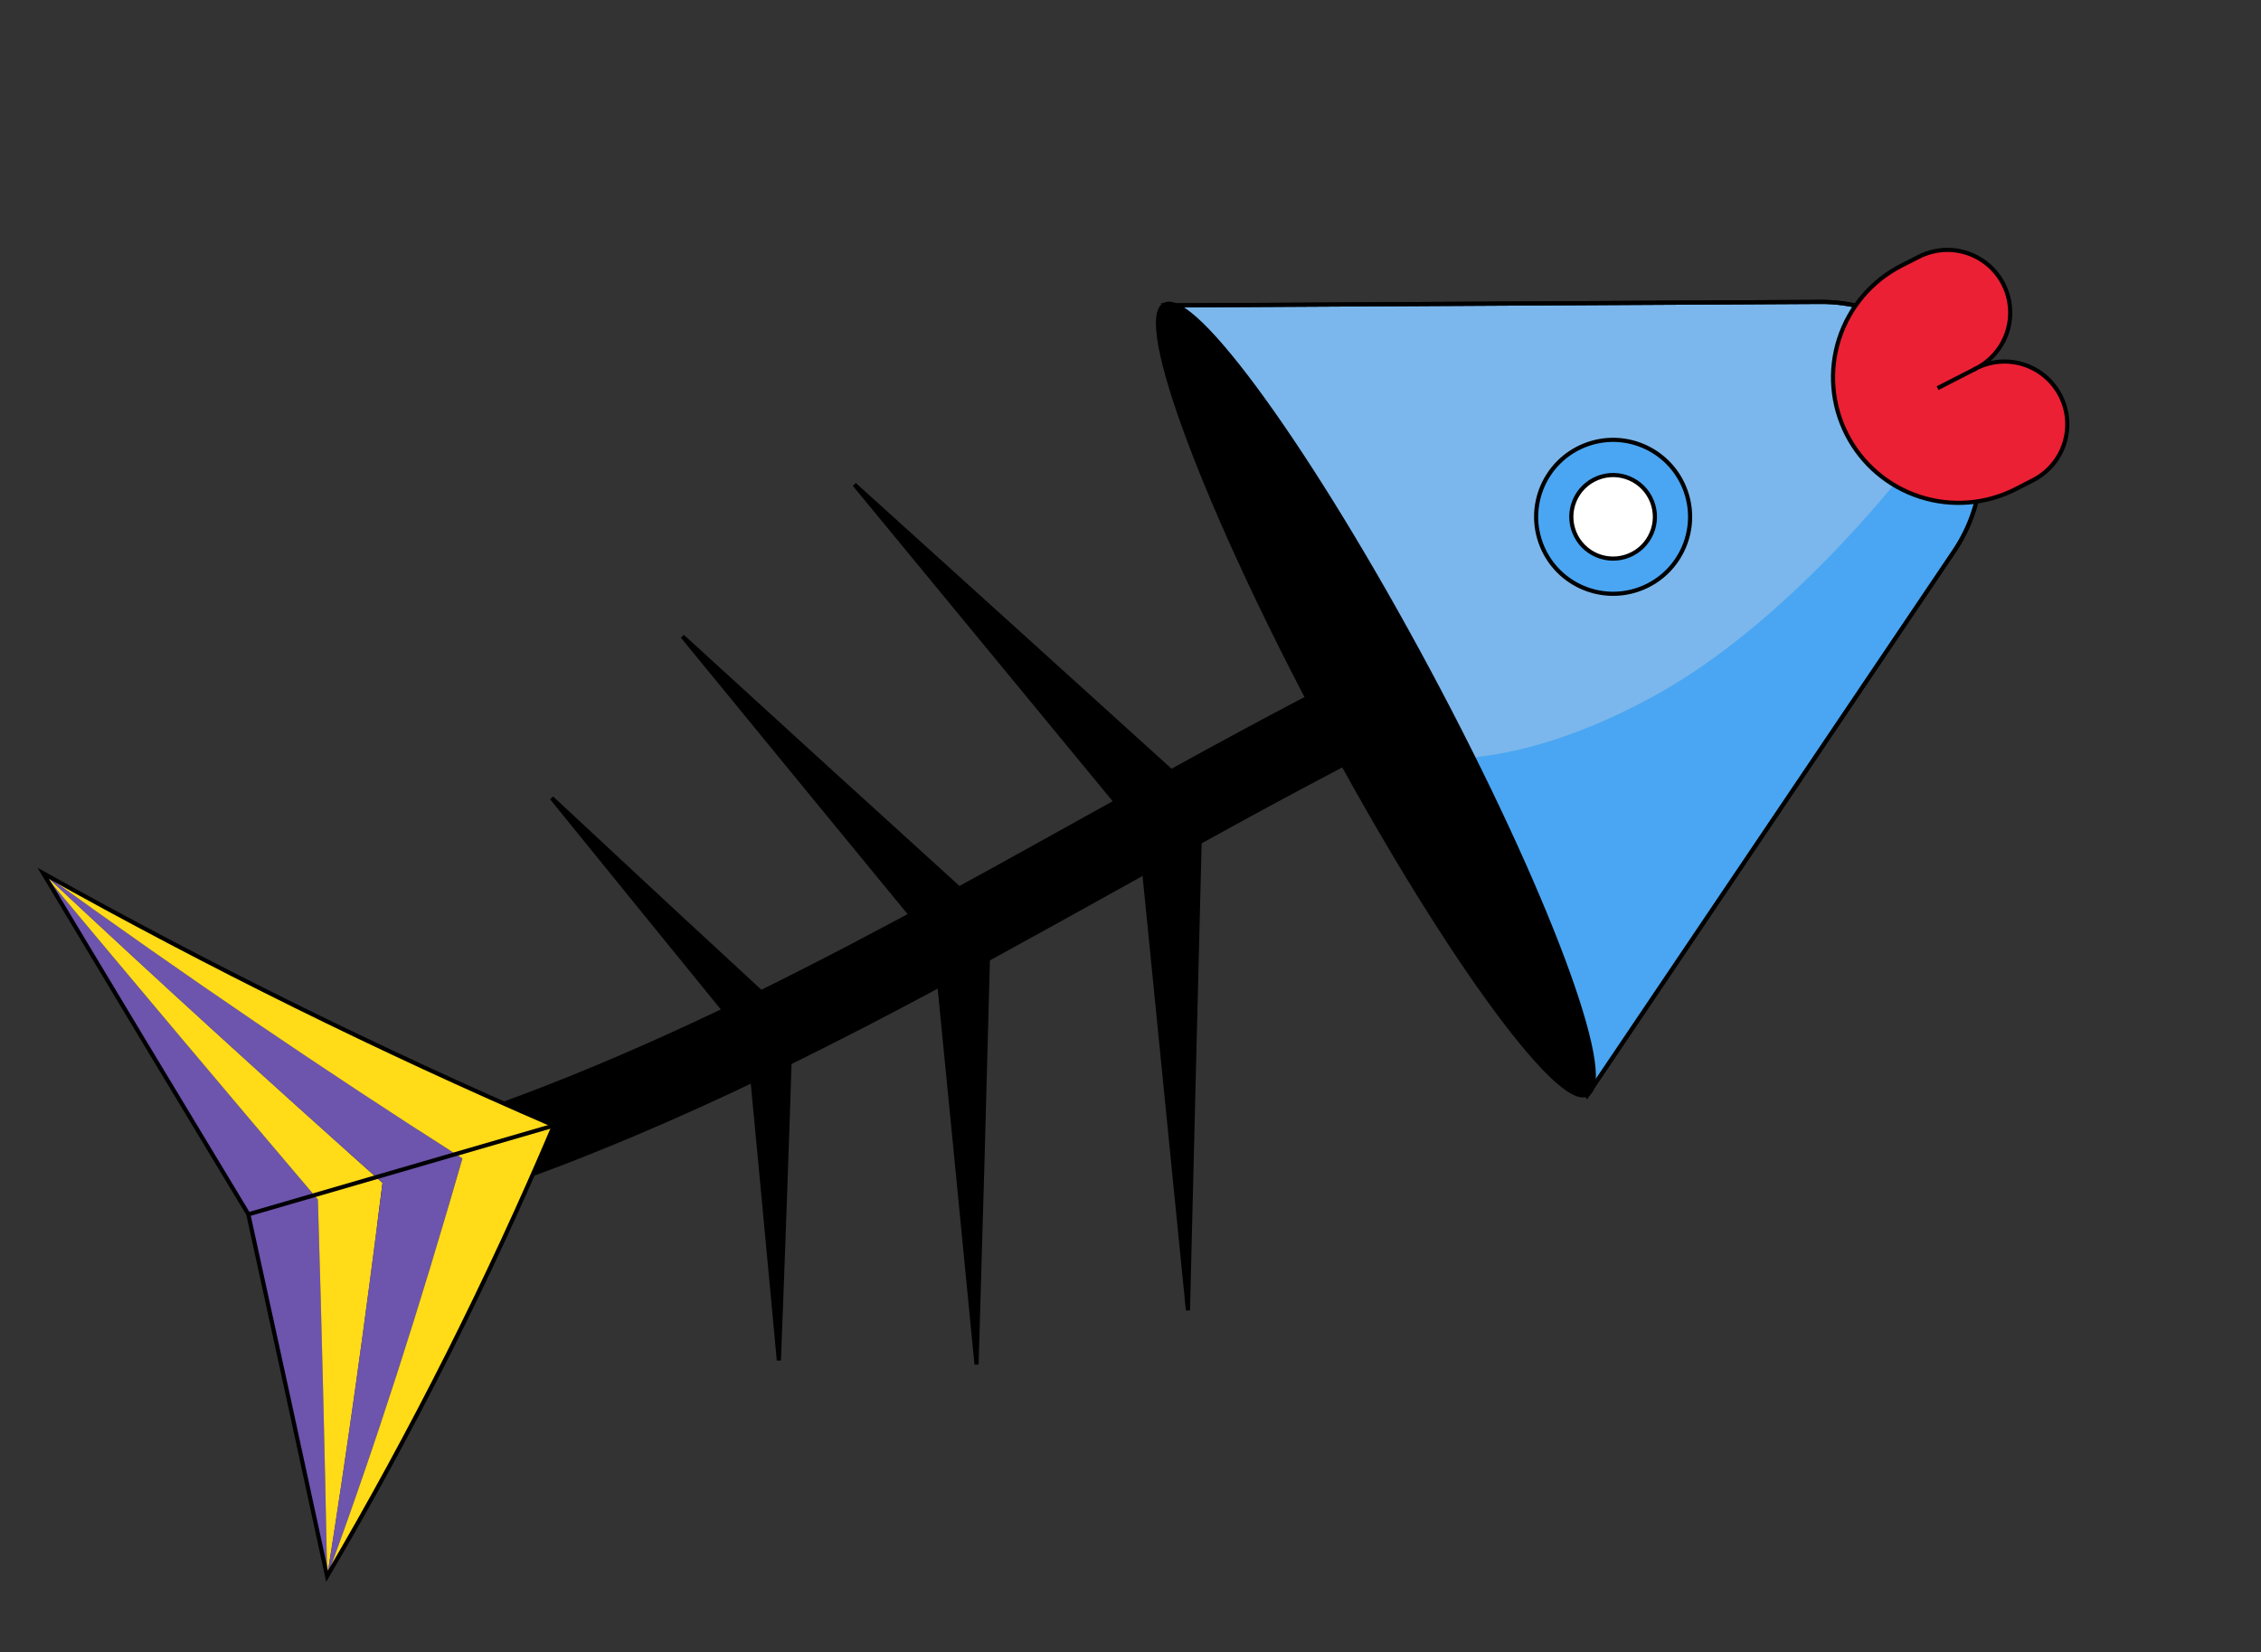 <svg width="327" height="239" viewBox="0 0 327 239" fill="none" xmlns="http://www.w3.org/2000/svg">
<rect x="0" y="0" width="327" height="239" fill="#333333" stroke="none"/>
<path d="M168.402 44.183L263.32 43.671C267.525 43.651 271.656 44.778 275.269 46.93C278.882 49.083 281.84 52.18 283.824 55.888C285.808 59.596 286.744 63.774 286.53 67.974C286.317 72.174 284.962 76.237 282.613 79.725L229.547 158.434L168.402 44.183Z" fill="#7BB7EC" stroke="black" stroke-width="0.6" stroke-miterlimit="10"/>
<path d="M239.697 100.409C219.393 111.727 206.609 109.591 206.609 109.591L206.652 115.632L229.487 158.389L282.562 79.703C285.133 75.933 286.52 71.481 286.546 66.918C286.572 62.354 285.235 57.887 282.707 54.088L277.098 66.102C277.098 66.102 260.007 89.103 239.697 100.409Z" fill="#4AA6F2"/>
<path d="M168.402 44.183L263.32 43.671C267.525 43.651 271.656 44.778 275.269 46.93C278.882 49.083 281.84 52.18 283.824 55.888C285.808 59.596 286.744 63.774 286.53 67.974C286.317 72.174 284.962 76.237 282.613 79.725L229.547 158.434L168.402 44.183Z" stroke="black" stroke-width="0.6" stroke-miterlimit="10"/>
<path d="M237.467 85.084C243.168 82.782 245.923 76.294 243.622 70.594C241.32 64.893 234.832 62.137 229.131 64.439C223.43 66.741 220.675 73.228 222.977 78.93C225.278 84.63 231.766 87.386 237.467 85.084Z" fill="#4AA6F2" stroke="black" stroke-width="0.6" stroke-miterlimit="10"/>
<path d="M196.462 103.297C148.009 128.168 102.157 159.481 49.033 172.783L196.462 103.297Z" fill="white"/>
<path d="M86.811 166.374C74.995 171.198 62.861 175.204 50.496 178.363L47.68 167.147C86.072 157.509 121.527 137.803 155.807 118.739C168.195 111.857 181.002 104.736 193.83 98.149L199.108 108.428C186.419 114.944 173.727 122.004 161.394 128.85C137.386 142.207 112.797 155.882 86.811 166.374Z" fill="black"/>
<path d="M235.562 80.366C238.657 79.117 240.153 75.594 238.903 72.499C237.653 69.404 234.131 67.908 231.036 69.157C227.941 70.407 226.445 73.93 227.695 77.025C228.944 80.12 232.467 81.616 235.562 80.366Z" fill="white" stroke="black" stroke-width="0.6" stroke-miterlimit="10"/>
<path d="M229.561 158.305C233.78 156.047 223.515 128.646 206.632 97.104C189.749 65.561 172.643 41.822 168.423 44.081C164.204 46.339 174.469 73.74 191.352 105.282C208.235 136.825 225.342 160.564 229.561 158.305Z" fill="black" stroke="black" stroke-width="0.6" stroke-miterlimit="10"/>
<path d="M170.724 112.771C154.996 98.518 139.281 84.293 123.576 70.096L164.554 119.844L170.724 112.771Z" fill="black" stroke="black" stroke-width="0.6" stroke-miterlimit="10"/>
<path d="M173.547 119.766C172.954 142.995 172.375 166.255 171.808 189.548C169.53 166.661 167.248 143.762 164.961 120.851L173.547 119.766Z" fill="black" stroke="black" stroke-width="0.6" stroke-miterlimit="10"/>
<path d="M140.419 130.064C126.558 117.49 112.655 104.822 98.709 92.059C110.809 106.848 122.89 121.58 134.952 136.255L140.419 130.064Z" fill="black" stroke="black" stroke-width="0.6" stroke-miterlimit="10"/>
<path d="M142.938 136.302C142.409 156.747 141.842 177.106 141.235 197.379C139.289 177.385 137.324 157.329 135.339 137.212L142.938 136.302Z" fill="black" stroke="black" stroke-width="0.6" stroke-miterlimit="10"/>
<path d="M112.357 145.656C101.548 135.694 90.693 125.621 79.793 115.435C89.232 127.083 98.646 138.672 108.036 150.201C109.537 148.675 110.926 147.181 112.357 145.656Z" fill="black" stroke="black" stroke-width="0.6" stroke-miterlimit="10"/>
<path d="M114.293 150.446C113.792 166.015 113.243 181.464 112.645 196.793C111.237 181.578 109.797 166.286 108.328 150.919L114.293 150.446Z" fill="black" stroke="black" stroke-width="0.6" stroke-miterlimit="10"/>
<path d="M45.975 173.518C32.844 158.059 19.602 142.329 6.252 126.327C16.154 142.848 26.04 159.283 35.91 175.632C39.746 193.136 43.545 210.594 47.308 228.007C46.989 210.132 46.545 191.969 45.975 173.518Z" fill="#6D54AD"/>
<path d="M55.322 171.109C39.184 156.734 22.864 141.875 6.252 126.327C19.606 142.337 32.847 158.067 45.975 173.518C46.531 191.956 46.978 210.128 47.318 228.031C50.236 209.666 52.877 190.647 55.322 171.109Z" fill="#FFDB18"/>
<path d="M66.875 167.572C47.094 154.905 26.944 141.286 6.252 126.327C22.874 141.899 39.194 156.758 55.322 171.109C52.877 190.647 50.236 209.666 47.318 228.031C54.316 209.077 60.783 188.806 66.875 167.572Z" fill="#6D54AD"/>
<path d="M80.119 162.81C54.892 151.914 30.237 139.737 6.252 126.327C26.944 141.286 47.047 154.924 66.875 167.572C60.783 188.806 54.316 209.077 47.318 228.031C59.653 207.025 70.61 185.238 80.119 162.81Z" fill="#FFDB18"/>
<path d="M80.119 162.81C54.892 151.914 30.237 139.737 6.252 126.327C16.154 142.848 26.04 159.283 35.91 175.632C39.746 193.136 43.545 210.594 47.308 228.007C59.646 207.009 70.606 185.23 80.119 162.81V162.81Z" stroke="black" stroke-width="0.6" stroke-miterlimit="10"/>
<path d="M35.883 175.67L80.118 162.809" stroke="black" stroke-width="0.6" stroke-miterlimit="10"/>
<path d="M285.779 53.307C286.841 52.765 287.785 52.02 288.558 51.113C289.331 50.206 289.918 49.155 290.286 48.022C290.653 46.888 290.794 45.693 290.699 44.505C290.605 43.317 290.277 42.159 289.735 41.097C289.193 40.036 288.447 39.092 287.54 38.318C286.633 37.545 285.583 36.958 284.449 36.591C283.315 36.224 282.12 36.083 280.932 36.178C279.744 36.272 278.586 36.6 277.525 37.142L274.994 38.428C270.708 40.619 267.467 44.423 265.985 49.003C264.503 53.583 264.901 58.565 267.091 62.852C269.282 67.138 273.086 70.379 277.666 71.861C282.247 73.343 287.228 72.945 291.515 70.754L294.041 69.456C295.102 68.913 296.046 68.167 296.818 67.259C297.591 66.352 298.177 65.301 298.544 64.167C298.91 63.033 299.05 61.837 298.955 60.649C298.859 59.461 298.531 58.304 297.988 57.243C297.445 56.181 296.699 55.238 295.791 54.465C294.884 53.692 293.833 53.106 292.699 52.739C291.564 52.373 290.369 52.233 289.181 52.329C287.993 52.424 286.836 52.753 285.774 53.295L285.779 53.307Z" fill="#EC2034" stroke="black" stroke-width="0.6" stroke-miterlimit="10"/>
<path d="M285.778 53.308L280.225 56.148" stroke="black" stroke-width="0.6" stroke-miterlimit="10"/>
</svg>
